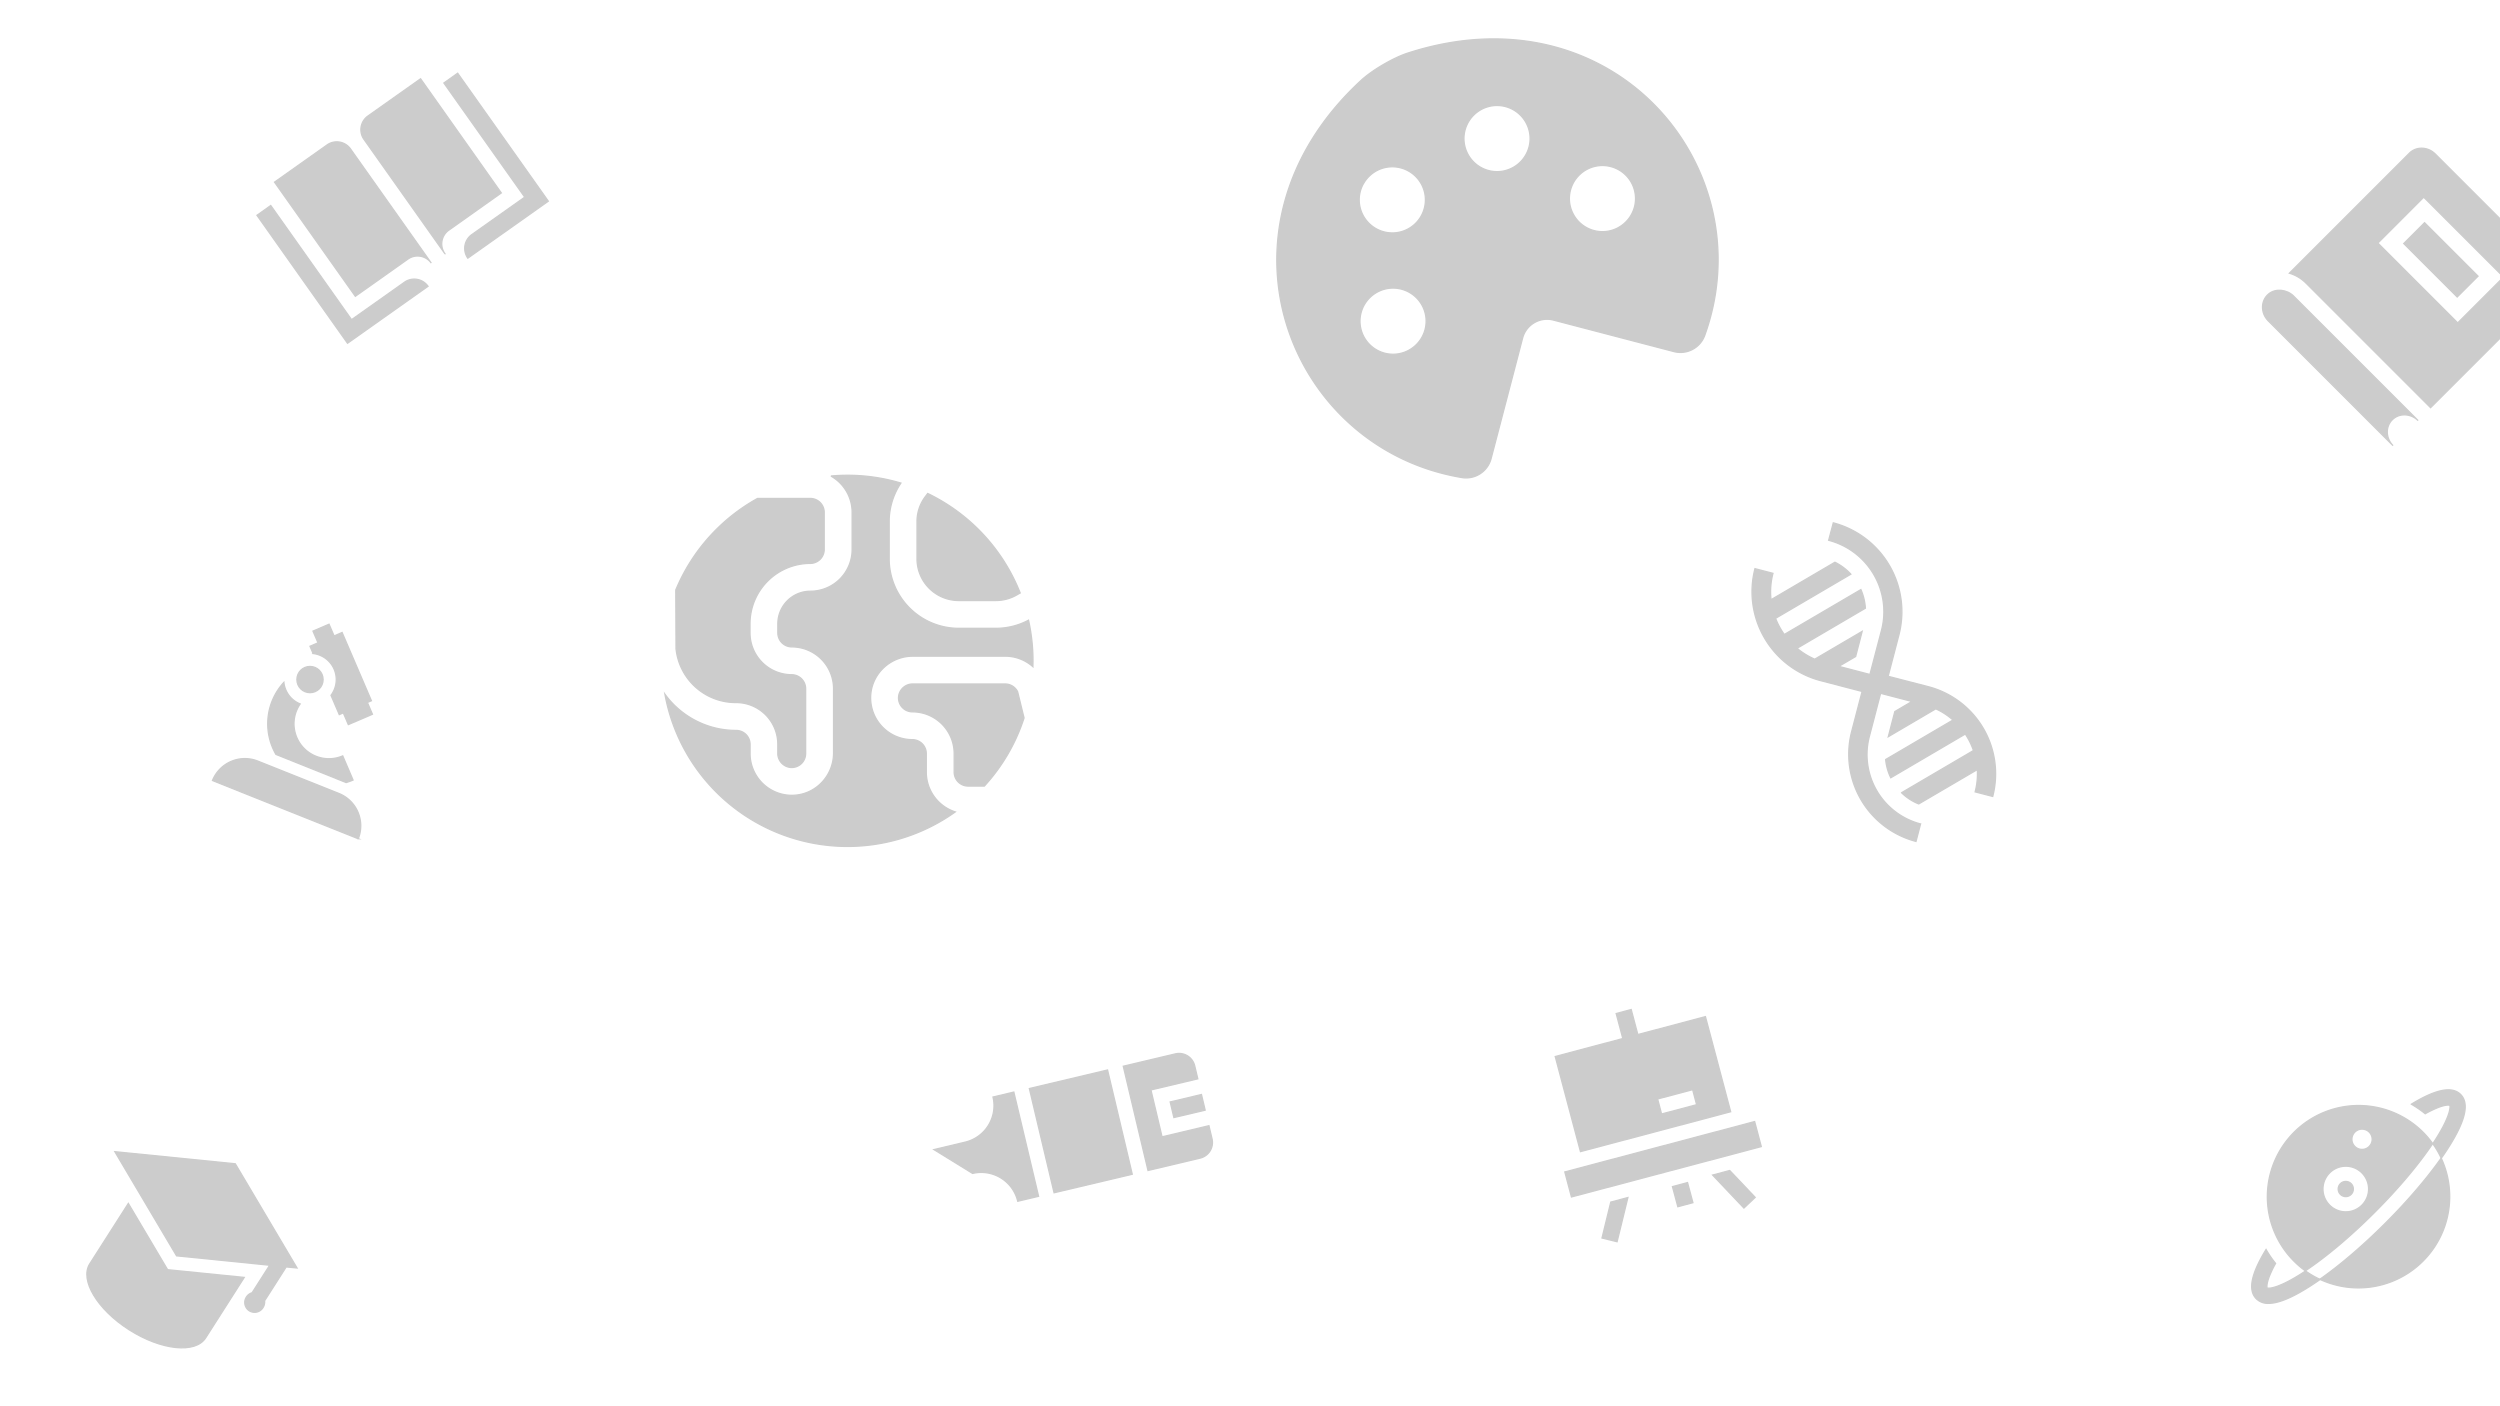 <svg id="Capa_1" data-name="Capa 1" xmlns="http://www.w3.org/2000/svg" viewBox="0 0 1920 1080"><title>FONDOS</title><rect x="1201.83" y="880.29" width="150.84" height="19.89" transform="translate(-185.62 357.41) rotate(-14.86)" style="fill:#ccc;stroke:#ccc;stroke-miterlimit:10"/><path d="M1257.86,794.54l-5.1-19.22-11.54,3.06,5.1,19.22-51.91,13.78,19.39,73.06,115.35-30.62-19.38-73.05ZM1303,848.41l-26.91,7.14L1273.05,844l26.91-7.14Z" style="fill:#ccc;stroke:#ccc;stroke-miterlimit:10"/><polygon points="1237.09 923.19 1230.34 950.8 1241.92 953.64 1250.22 919.7 1237.09 923.19" style="fill:#ccc;stroke:#ccc;stroke-miterlimit:10"/><polygon points="1328.42 898.95 1315.3 902.43 1339.33 927.78 1347.98 919.58 1328.42 898.95" style="fill:#ccc;stroke:#ccc;stroke-miterlimit:10"/><rect x="1278.69" y="910.84" width="11.93" height="15.91" transform="matrix(0.97, -0.26, 0.26, 0.97, -192.7, 360.27)" style="fill:#ccc;stroke:#ccc;stroke-miterlimit:10"/><path d="M1837.25,322.39c5.31-5.32,14.21-5,19.88.64l-95.66-95.66c-5.09-5.09-13.71-6-19-1.75-6.39,5.14-6.44,14.81-.41,20.84l95.81,95.81C1832.22,336.6,1831.93,327.7,1837.25,322.39Z" style="fill:#ccc;stroke:#ccc;stroke-miterlimit:10"/><rect x="1863.3" y="170.53" width="22.62" height="58.07" transform="translate(407.94 1384) rotate(-45)" style="fill:#ccc;stroke:#ccc;stroke-miterlimit:10"/><path d="M1850.43,117.62l-92.19,92.19a30.32,30.32,0,0,1,12.82,7.66l95.62,95.62,99.2-99.21-95.62-95.62C1864.61,112.61,1855.73,112.32,1850.43,117.62ZM1887.53,248l-61.33-61.33,35.23-35.24,61.33,61.33Z" style="fill:#ccc;stroke:#ccc;stroke-miterlimit:10"/><path d="M1404.41,414.94A56.72,56.72,0,0,1,1445,484.05L1436.1,518l-23.88-6.23,12.91-7.57,5-19.29-36.41,21.35a55.78,55.78,0,0,1-13.58-8.37l52.47-30.78a42,42,0,0,0-3.45-14.31l-58.83,34.5a57,57,0,0,1-6.7-12.42l57.81-33.9a42,42,0,0,0-12.22-9.18l-49.08,28.79a56,56,0,0,1,1.5-20.26l-13.82-3.6a70.57,70.57,0,0,0,50.45,86l31.84,8.3-8.06,30.92a69.17,69.17,0,0,0,49.44,84.26l3.5-13.42a55.07,55.07,0,0,1-39.35-67.1l8.67-33.24,24.11,6.28-13.2,7.75-5,19.3,36.47-21.41a54.35,54.35,0,0,1,13.21,8.6l-51.72,30.35a40.89,40.89,0,0,0,3.93,14l57.24-33.59a55.64,55.64,0,0,1,6.28,12.67l-55.24,32.41a40.47,40.47,0,0,0,13.2,8.6l45-26.37a54.78,54.78,0,0,1-1.68,17.11l13.5,3.52A69.16,69.16,0,0,0,1481,527.39l-30.92-8,8.3-31.84a70.57,70.57,0,0,0-50.41-86Z" style="fill:#ccc;stroke:#ccc;stroke-miterlimit:10"/><path d="M1874.83,889.41c-10.95,15.55-25.88,33-42.89,50s-34.68,32.14-50.31,43.1a70.1,70.1,0,0,0,93.2-93.1Z" style="fill:#ccc;stroke:#ccc;stroke-miterlimit:10"/><path d="M1770.66,976.11l-1.52,1c-18.24,11.91-26.38,12.75-28,12.07-.15-.48-.66-2.89,1.87-9.31a80.31,80.31,0,0,1,4.64-9.58,80.62,80.62,0,0,1-7.31-10.67c-11.57,18.89-14,31.31-7.49,37.83a12.72,12.72,0,0,0,9.42,3.54c7.47,0,17.83-4.26,31.3-12.83,2.69-1.71,5.46-3.57,8.28-5.56A69.38,69.38,0,0,1,1770.66,976.11Z" style="fill:#ccc;stroke:#ccc;stroke-miterlimit:10"/><path d="M1889.74,840.55c-6.52-6.52-18.93-4.08-37.82,7.48a81.25,81.25,0,0,1,10.66,7.32,83,83,0,0,1,9.53-4.63c6.47-2.55,8.89-2,9.36-1.88.68,1.64-.15,9.78-12.07,28-.33.51-.67,1-1,1.53a69.38,69.38,0,0,1,6.5,11.17q3-4.24,5.56-8.29C1893.54,860.7,1896.58,847.38,1889.74,840.55Z" style="fill:#ccc;stroke:#ccc;stroke-miterlimit:10"/><path d="M1860.84,869.46A70.07,70.07,0,1,0,1770.49,976c16.12-10.72,34.94-26.58,53.19-44.83s33.91-36.83,44.63-52.89A70.89,70.89,0,0,0,1860.84,869.46Zm-59.28,61.23a17.52,17.52,0,1,1,17.52-17.52A17.52,17.52,0,0,1,1801.56,930.69Zm18-50.22a7.79,7.79,0,1,1,2.28-5.51A7.75,7.75,0,0,1,1819.55,880.47Z" style="fill:#ccc;stroke:#ccc;stroke-miterlimit:10"/><circle cx="1801.56" cy="913.17" r="5.84" style="fill:#ccc;stroke:#ccc;stroke-miterlimit:10"/><path d="M789.9,476.32a53.36,53.36,0,0,1-25.07,6.24h-28.5a53.44,53.44,0,0,1-53.44-53.44V400.63a52.89,52.89,0,0,1,9-29.62,142.57,142.57,0,0,0-41-6q-6.47,0-12.77.58a32.07,32.07,0,0,1,16.33,27.92V422a32.06,32.06,0,0,1-32.06,32.06A25,25,0,0,0,597.39,479v7.13a10.74,10.74,0,0,0,10.78,10.68,32.09,32.09,0,0,1,32,32.06v49.48c0,17.32-13.57,31.81-30.87,32.44a32.1,32.1,0,0,1-33.25-32v-7.12a10.67,10.67,0,0,0-10.65-10.69,67.55,67.55,0,0,1-54.74-27.84,142.53,142.53,0,0,0,223,90.41A32.13,32.13,0,0,1,711.39,593V578.75a10.71,10.71,0,0,0-10.64-10.69,32.09,32.09,0,0,1-32.08-33.49c.75-17.2,15.2-30.63,32.42-30.63H772A32,32,0,0,1,793.25,512c0-1.5.08-3,.08-4.52A143,143,0,0,0,789.9,476.32Z" style="fill:#ccc;stroke:#ccc;stroke-miterlimit:10"/><path d="M712.48,379l-1.61,2.14a31.75,31.75,0,0,0-6.6,19.5v28.5a32.06,32.06,0,0,0,32.06,32.06h28.5a32,32,0,0,0,16.68-4.67l.44-.26,1.56-.85A143,143,0,0,0,712.48,379Z" style="fill:#ccc;stroke:#ccc;stroke-miterlimit:10"/><path d="M781.51,531.19a10.69,10.69,0,0,0-9.55-5.88h-71a10.83,10.83,0,0,0-10.87,9.87,10.7,10.7,0,0,0,10.66,11.51,32.09,32.09,0,0,1,32.06,32.06V593a10.69,10.69,0,0,0,10.69,10.69H756a142.35,142.35,0,0,0,30.47-52.3Z" style="fill:#ccc;stroke:#ccc;stroke-miterlimit:10"/><path d="M622.33,382.81H581.79A143.05,143.05,0,0,0,519,453.11l.19,45.09a46.11,46.11,0,0,0,46,41.36,32,32,0,0,1,32.16,31.87v7.1a10.84,10.84,0,0,0,9.87,10.88,10.7,10.7,0,0,0,11.51-10.66V528.87A10.74,10.74,0,0,0,608,518.19a32.1,32.1,0,0,1-32-32.07V479a46.36,46.36,0,0,1,46.28-46.31A10.73,10.73,0,0,0,633,422V393.5A10.7,10.7,0,0,0,622.33,382.81Z" style="fill:#ccc;stroke:#ccc;stroke-miterlimit:10"/><path d="M275.14,644.17a26.79,26.79,0,0,0-14.94-34.82L198,584.52a26.79,26.79,0,0,0-34.82,14.94h0l112,44.71Z" style="fill:#ccc;stroke:#ccc;stroke-miterlimit:10"/><circle cx="238.08" cy="521.9" r="10.07" style="fill:#ccc;stroke:#ccc;stroke-miterlimit:10"/><path d="M282.15,539.49l3.09-1.32-22.51-52.42-6.16,2.65-3.87-9-12.33,5.29,3.87,9-6.17,2.64,2.39,5.56a20.49,20.49,0,0,1,5.09,1.3A20.14,20.14,0,0,1,254.21,534l6.36,14.81,3.08-1.33,3.87,9,18.5-7.94Z" style="fill:#ccc;stroke:#ccc;stroke-miterlimit:10"/><path d="M263.21,580.53a26.84,26.84,0,0,1-32.68-39.91,20,20,0,0,1-11-10.73,20.34,20.34,0,0,1-1.52-5.82,47,47,0,0,0-6.09,55.3L265.83,601a46.42,46.42,0,0,0,5.32-1.92Z" style="fill:#ccc;stroke:#ccc;stroke-miterlimit:10"/><path d="M282.63,89.07a12.87,12.87,0,0,0-3.07,18l62.06,87.68a12.9,12.9,0,0,1,3.08-18L385,148.17,323,60.5Z" style="fill:#ccc;stroke:#ccc;stroke-miterlimit:10"/><path d="M251.19,111.32l-40.35,28.56,62.06,87.67L313.24,199a12.9,12.9,0,0,1,18,3.07l-62.06-87.68A12.89,12.89,0,0,0,251.19,111.32Z" style="fill:#ccc;stroke:#ccc;stroke-miterlimit:10"/><path d="M340.89,63.74,403,151.41l-40.63,28.75a13,13,0,0,0-3.09,18.1l61.82-43.76L351.49,56.23Z" style="fill:#ccc;stroke:#ccc;stroke-miterlimit:10"/><path d="M310.62,216.76,270,245.51l-62.06-87.67-10.6,7.5,69.56,98.27,61.82-43.76A13,13,0,0,0,310.62,216.76Z" style="fill:#ccc;stroke:#ccc;stroke-miterlimit:10"/><rect x="799.25" y="827.69" width="61.71" height="82.28" transform="translate(-178.11 215.04) rotate(-13.34)" style="fill:#ccc;stroke:#ccc;stroke-miterlimit:10"/><rect x="899.83" y="843.2" width="24.68" height="12.34" transform="translate(-171.4 233.45) rotate(-13.34)" style="fill:#ccc;stroke:#ccc;stroke-miterlimit:10"/><path d="M930.83,874.54l-2.38-10-36,8.54-8.54-36,36-8.54-2.38-10a12.34,12.34,0,0,0-14.86-9.16l-40,9.49,19,80.07,40-9.5A12.34,12.34,0,0,0,930.83,874.54Z" style="fill:#ccc;stroke:#ccc;stroke-miterlimit:10"/><path d="M778.62,838.71l-16,3.8a28.79,28.79,0,0,1-21.38,34.66l-24,5.7,29.72,18.32a28.8,28.8,0,0,1,34.67,21.38l16-3.8Z" style="fill:#ccc;stroke:#ccc;stroke-miterlimit:10"/><path d="M1045.23,61.83c-122.4,113.18-56.58,282.91,77.92,305a19.85,19.85,0,0,0,21.91-14.25l24.29-92.89a19.42,19.42,0,0,1,23.7-13.87l92.89,24.29A19.84,19.84,0,0,0,1309.09,258c46.6-128.09-69.17-268.58-227.78-217.27C1070.11,44.34,1053.87,53.84,1045.23,61.83Zm2,79.08a25.41,25.41,0,1,1,9.51,34.66A25.41,25.41,0,0,1,1047.19,140.91Zm35.47,127.68a25.41,25.41,0,1,1,9.1-34.77A25.4,25.4,0,0,1,1082.66,268.59Zm67.17-136.76a25.41,25.41,0,1,1,25.26-25.56A25.42,25.42,0,0,1,1149.83,131.83Zm93.65,42.62a25.41,25.41,0,1,1,9.1-34.77A25.4,25.4,0,0,1,1243.48,174.45Z" style="fill:#ccc;stroke:#ccc;stroke-miterlimit:10"/><path d="M219.67,973l8.44.8-47.39-80L88.2,884.48l47.4,80,71.5,7.21-13.51,21.17a7.45,7.45,0,0,0-4.28,3.17,7.55,7.55,0,1,0,12.72,8.12,8,8,0,0,0,1.18-5.15l16.55-25.93Z" style="fill:#ccc;stroke:#ccc;stroke-miterlimit:10"/><path d="M128.72,975.12,98.56,924.23,68.93,970.64c-7.85,12.29,5.72,35,30.3,50.67s50.87,18.45,58.72,6.16l29.63-46.42Z" style="fill:#ccc;stroke:#ccc;stroke-miterlimit:10"/></svg>